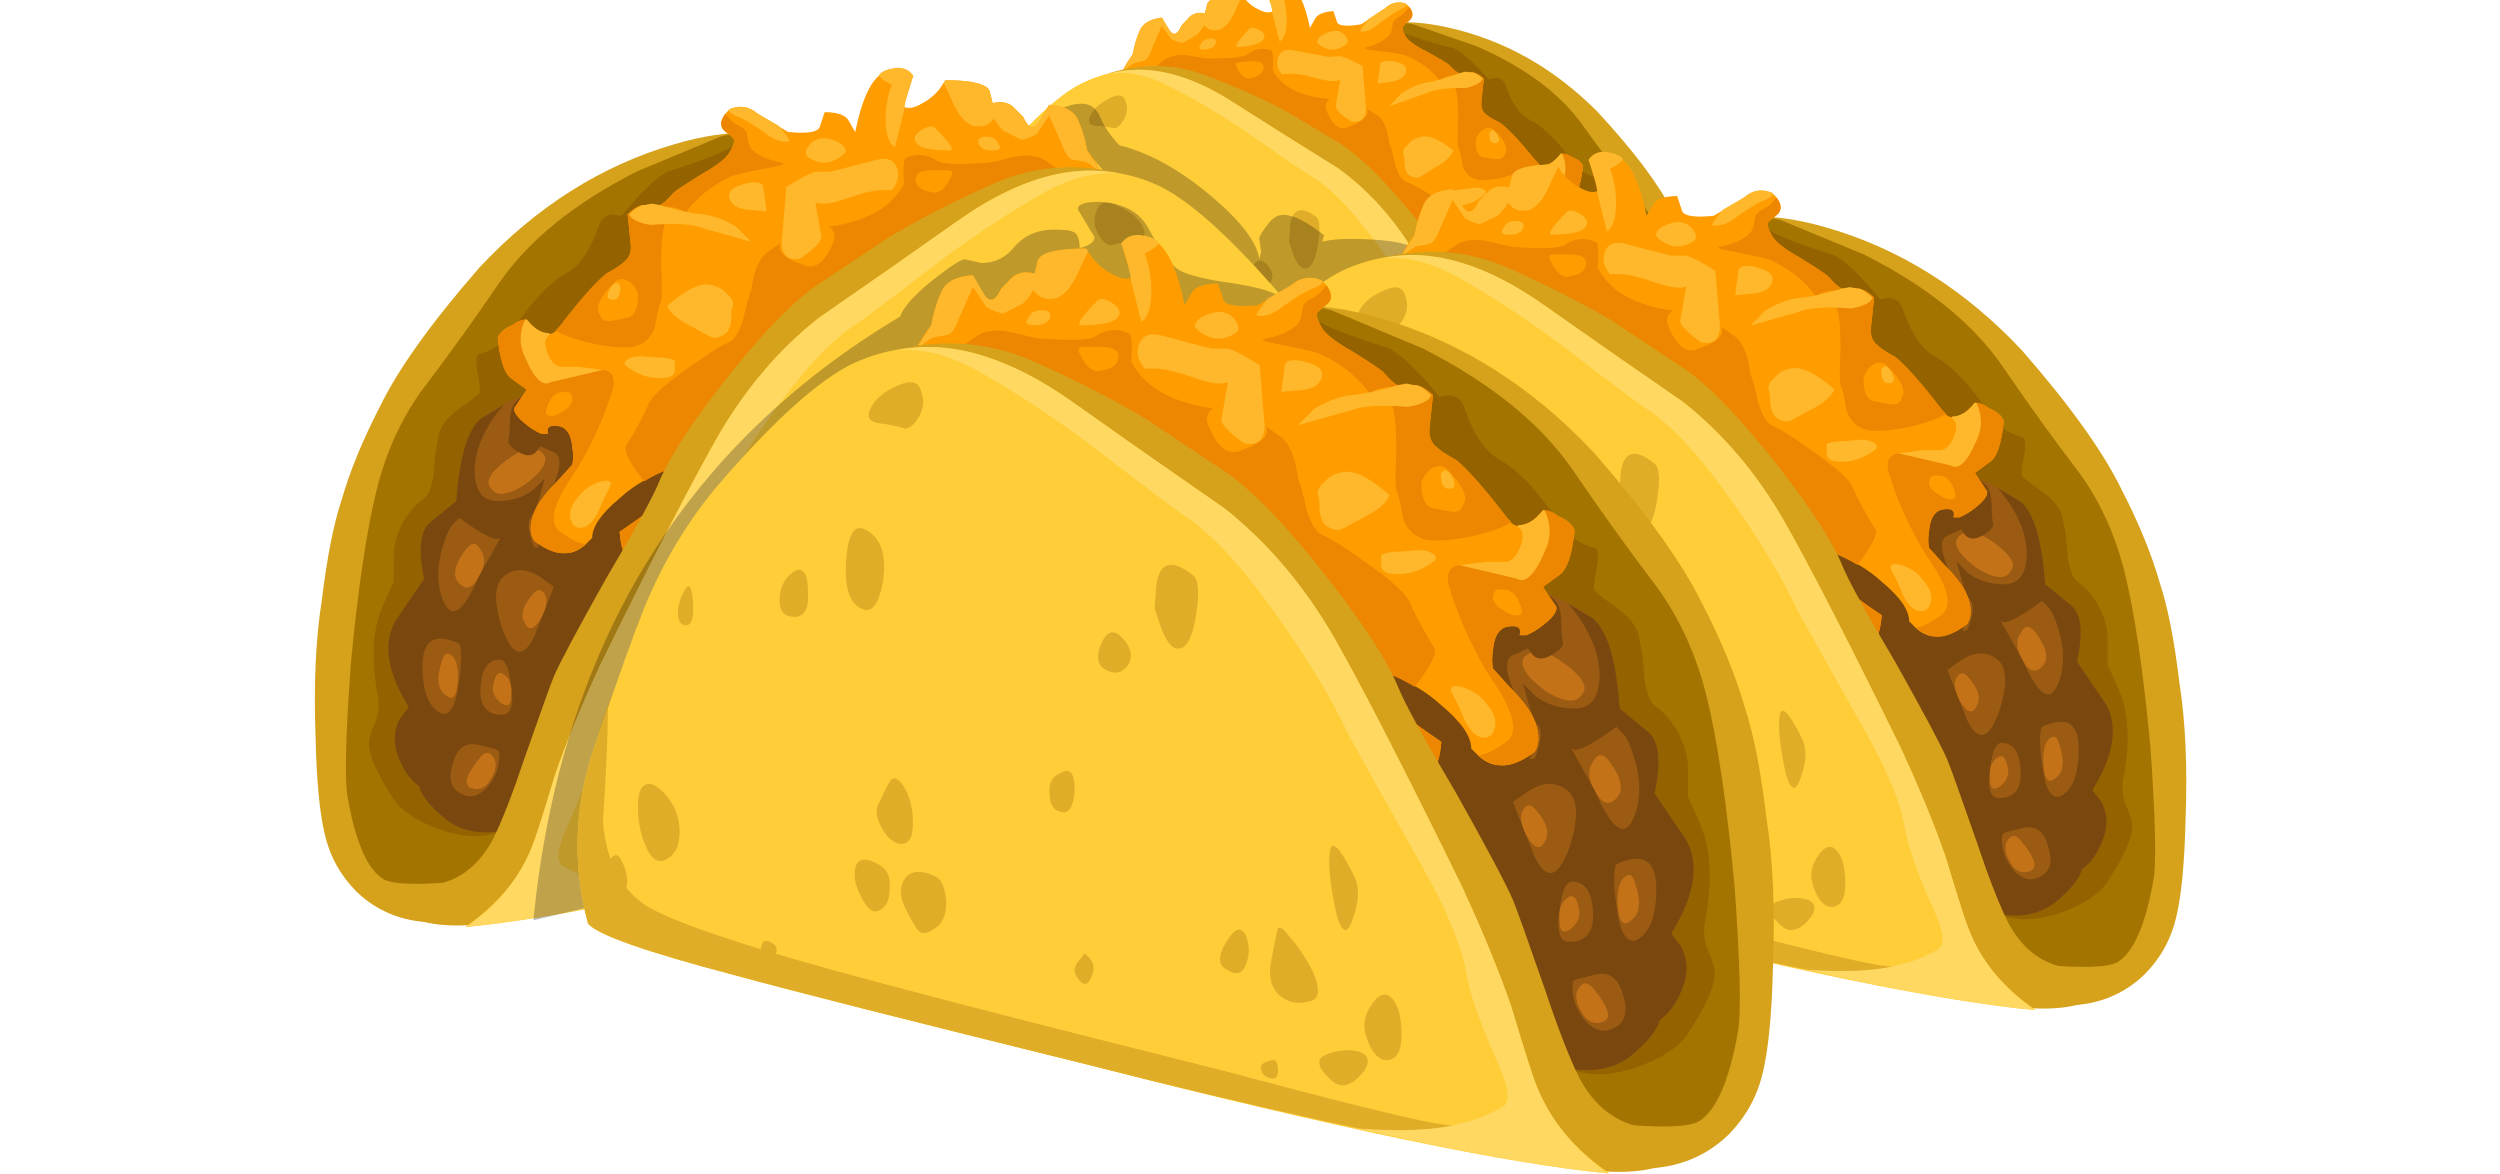 <?xml version="1.0" encoding="UTF-8"?>
<!DOCTYPE svg  PUBLIC '-//W3C//DTD SVG 1.1//EN'  'http://www.w3.org/Graphics/SVG/1.1/DTD/svg11.dtd'>
<svg enable-background="new 0 0 67.5 31.7" version="1.1" viewBox="0 0 67.5 31.7" xml:space="preserve" xmlns="http://www.w3.org/2000/svg" xmlns:xlink="http://www.w3.org/1999/xlink">
<symbol id="a" viewBox="-0.006 -25.335 32.298 25.341">
		<g clip-rule="evenodd" fill-rule="evenodd">
			<path d="m27.455-5.895c1.41-1.62 2.385-2.985 2.925-4.095 0.51-0.99 0.885-1.905 1.125-2.745 0.24-0.72 0.435-1.71 0.585-2.97 0.18-1.14 0.24-2.49 0.18-4.05-0.03-1.26-0.12-2.205-0.27-2.835-0.15-0.66-0.465-1.23-0.945-1.71-0.66-0.63-1.485-0.93-2.475-0.9-0.601 0-1.036 0.015-1.305 0.045l-0.225 0.09-10.575 21.735 1.125 0.99c1.11 0.54 2.475 0.57 4.095 0.09 2.16-0.63 4.08-1.845 5.76-3.645z" fill="#D6A11B"/>
			<path d="m20.345-2.025l2.475-1.035c1.83-0.93 3.18-2.025 4.05-3.285 0.69-1.02 1.455-2.085 2.295-3.195 0.6-0.84 1.035-1.8 1.305-2.88 0.3-1.2 0.555-2.925 0.765-5.175 0.15-2.1 0.18-3.405 0.09-3.915-0.24-1.35-0.6-2.16-1.08-2.43-0.3-0.15-1.08-0.165-2.34-0.045-15.75 7.2-22.635 11.655-20.655 13.365 0.93 0.78 1.545 0.99 1.845 0.63 0.15-0.21 0.195-0.48 0.135-0.81 0.72 1.11 1.515 2.265 2.385 3.465 1.8 2.37 3.165 3.795 4.095 4.275 1.11 0.6 2.01 0.975 2.7 1.125 0.6 0.12 1.245 0.09 1.935-0.09z" fill="#A37500"/>
			<path d="m28.669-10.935c0.06-0.24 0.105-0.6 0.135-1.08 0.06-0.39 0.165-0.629 0.315-0.72 0.21-0.15 0.405-0.375 0.585-0.675 0.18-0.36 0.27-0.675 0.27-0.945v-0.81l0.226-0.495c0.18-0.39 0.285-0.72 0.315-0.99 0.09-0.54 0.06-1.185-0.09-1.935-0.03-0.27 0-0.51 0.09-0.72 0.12-0.27 0.18-0.465 0.18-0.585 0.03-0.33-0.209-0.885-0.72-1.665-0.24-0.36-0.69-0.66-1.35-0.9-0.78-0.27-1.425-0.27-1.935 0-0.75 0.36-4.545 5.7-11.385 16.02l4.455 4.275c0.27-0.24 0.99-0.541 2.16-0.9 0.36-0.21 0.811-0.645 1.35-1.305l0.27 0.045c0.21-0.03 0.345-0.15 0.404-0.36 0.241-0.69 0.541-1.14 0.9-1.35 0.54-0.3 1.095-0.884 1.665-1.754 0.21-0.33 0.54-0.555 0.99-0.675 0.061-0.09 0.061-0.285 0-0.585-0.06-0.33-0.075-0.51-0.044-0.54 0.03-0.06 0.24-0.225 0.629-0.495 0.36-0.271 0.556-0.556 0.585-0.856z" fill="#946300"/>
			<path d="m18.5-3.87c0.9 0.03 1.35-0.195 1.35-0.675l0.36 0.045c0.33-0.03 0.705-0.165 1.125-0.405 0.66-0.36 1.335-1.214 2.025-2.564l0.675-0.135 0.36-0.27c0.271-0.18 0.615-0.69 1.035-1.53l0.765-0.27c0.541-0.24 0.945-0.465 1.215-0.675 0.39-0.33 0.63-1.14 0.72-2.43l0.765-0.629c0.3-0.24 0.36-0.795 0.18-1.665l0.855-1.26c0.36-0.66 0.225-1.5-0.405-2.52l0.27-0.36c0.15-0.3 0.18-0.615 0.09-0.945-0.15-0.48-0.375-0.825-0.675-1.035-0.06-0.27-0.33-0.6-0.81-0.99-0.48-0.36-1.11-0.45-1.89-0.271l-1.125-0.225c-0.48-0.089-0.99 0.016-1.53 0.315l-0.675 0.494c-1.8 0.39-3.6 0.78-5.4 1.17-3.63 0.81-5.505 1.275-5.625 1.395-0.15 0.15-0.66 0.975-1.53 2.475s-1.32 2.325-1.35 2.475l-1.215 8.1 2.295 2.655 0.9 0.045c0.45 0.03 1.29-0.06 2.52-0.27l0.54 0.135c0.39 0.09 0.72 0.12 0.99 0.09 0.419-0.03 0.9-0.255 1.439-0.675l0.36 0.18c0.361 0.12 0.826 0.195 1.396 0.225z" fill="#9C5B13"/>
			<path d="m28.58-19.035c0.36 0.18 0.54 0.645 0.54 1.395s-0.345 0.975-1.035 0.675c-0.12-0.03-0.135-0.405-0.045-1.125s0.27-1.035 0.54-0.945zm-1.125 4.05c0.479-1.11 0.839-1.335 1.08-0.675 0.15 0.39 0.165 0.84 0.045 1.35-0.12 0.45-0.241 0.735-0.36 0.855l-0.18 0.18c-0.689-0.51-1.095-0.705-1.215-0.585l0.63-1.125zm-0.945-3.24c-0.09-0.57 0-0.855 0.27-0.855 0.45 0 0.66 0.271 0.63 0.811-0.03 0.51-0.195 0.78-0.495 0.81-0.21 0.059-0.345-0.196-0.405-0.766zm0.36-2.25c0.03-0.27 0.15-0.525 0.36-0.765 0.24-0.24 0.48-0.3 0.72-0.18 0.33 0.15 0.42 0.45 0.27 0.9-0.12 0.479-0.39 0.66-0.81 0.54-0.27-0.06-0.435-0.105-0.495-0.135-0.061-0.03-0.075-0.15-0.045-0.36zm-0.09 3.96c0.27 0.84 0.225 1.365-0.135 1.575-0.27 0.18-0.585 0.165-0.945-0.045l-0.45-0.315 0.585-1.485c0.33-0.66 0.645-0.57 0.945 0.27zm-8.236 9.945c0.33-0.69 0.75-1.095 1.261-1.215 0.78-0.24 1.395-0.33 1.845-0.271l-0.18-0.494c-0.06-0.39 0.09-0.75 0.45-1.08 0.57-0.57 1.036-0.84 1.396-0.81l-0.18-0.495c-0.09-0.39-0.12-0.765-0.09-1.125 0.271-1.59 0.811-2.34 1.621-2.25l1.169 0.18c0.18 0.45 0.21 0.75 0.09 0.9-0.09 0.09-0.18 0.3-0.27 0.63l-0.135 0.495 0.36-0.36c0.3-0.21 0.645-0.315 1.035-0.315 0.45 0 0.675 0.315 0.675 0.945-0.03 0.63-0.315 1.26-0.855 1.89l0.675-0.405c0.39-0.33 0.63-1.14 0.72-2.43l0.765-0.629c0.3-0.24 0.36-0.795 0.18-1.665l0.855-1.26c0.36-0.66 0.225-1.5-0.405-2.52l0.27-0.36c0.15-0.3 0.18-0.615 0.09-0.945-0.15-0.48-0.375-0.825-0.675-1.035-0.06-0.27-0.33-0.6-0.81-0.99-0.48-0.36-1.11-0.45-1.89-0.271l-1.125-0.225c-0.48-0.089-0.99 0.016-1.53 0.315l-0.676 0.495-1.935 0.405c-1.53 3.24-2.685 5.67-3.465 7.29-1.35 2.85-2.16 4.38-2.43 4.59l-3.15 3.375c-1.44 0.81-2.325 1.38-2.656 1.71l0.811 0.9 0.9 0.045c0.45 0.03 1.29-0.06 2.52-0.27l0.63 0.135c0.09-0.24 0.33-0.465 0.72-0.675l1.035-0.495 0.271-0.36c0.27-0.21 0.584-0.315 0.945-0.315l0.81-0.045 0.358-0.99z" fill="#7A480F"/>
			<path d="m26.285-11.34c0.27-0.15 0.495-0.315 0.675-0.495 0.24-0.24 0.285-0.435 0.135-0.585-0.12-0.18-0.345-0.195-0.675-0.045-0.27 0.12-0.524 0.315-0.765 0.585-0.18 0.24-0.195 0.42-0.045 0.54s0.375 0.12 0.675 0z" fill="#C47217"/>
			<path d="m27.86-14.22c0.33-0.45 0.39-0.78 0.18-0.99s-0.405-0.135-0.584 0.225c-0.18 0.3-0.195 0.555-0.045 0.765 0.119 0.24 0.269 0.24 0.449 0z" fill="#C47217"/>
			<path d="m25.834-15.48c0.33-0.36 0.42-0.66 0.271-0.9-0.12-0.24-0.285-0.18-0.495 0.18-0.15 0.3-0.18 0.525-0.09 0.675s0.195 0.165 0.314 0.045z" fill="#C47217"/>
			<path d="m26.645-17.955c0.18 0.18 0.3 0.135 0.36-0.135 0.09-0.24 0.03-0.45-0.18-0.63-0.21-0.15-0.315-0.09-0.315 0.18-0.03 0.27 0.014 0.465 0.135 0.585z" fill="#C47217"/>
			<path d="m28.535-17.46c0.18-0.51 0.15-0.855-0.09-1.035-0.209-0.18-0.33-0.06-0.36 0.36-0.03 0.36 0.015 0.615 0.135 0.765 0.15 0.15 0.255 0.12 0.315-0.09z" fill="#C47217"/>
			<path d="m27.455-20.385c0.39-0.48 0.465-0.765 0.225-0.855-0.27-0.09-0.48 0.03-0.63 0.36-0.12 0.24-0.12 0.435 0 0.585s0.255 0.12 0.405-0.09z" fill="#C47217"/>
			<path d="m21.65-10.17l1.755 0.54c1.23 0.33 2.01 0.405 2.34 0.225 0.36-0.209 0.585-0.375 0.675-0.495s0.135-0.315 0.135-0.585c0-0.18 0.015-0.36 0.045-0.54 0-0.09-0.105-0.195-0.315-0.315s-0.375-0.12-0.495 0l-0.135 0.18-0.405-0.18c-0.27-0.12-0.195-0.585 0.225-1.395 0.18-0.36 0.27-0.735 0.27-1.125-0.03-0.45-0.225-0.75-0.585-0.9-0.63-0.3-1.155-0.015-1.575 0.854l-0.854 1.35-1.081 2.386z" fill="#7A480F"/>
			<path d="m23.09-4.32l-0.09-0.855c-0.03-0.24 0.03-0.42 0.18-0.54 0.09-0.09 0.27-0.21 0.54-0.36 0.3-0.24 0.75-0.75 1.35-1.53 0.241-0.39 0.57-0.33 0.99 0.18l0.45-0.18c0.21-0.09 0.345-0.21 0.405-0.36-0.061-0.6-0.18-0.99-0.36-1.17l-0.495-0.36 0.36-0.54c0.03-0.12-0.089-0.285-0.36-0.496-0.15-0.12-0.3-0.209-0.45-0.27h-0.18c0.06 0.21-0.06 0.285-0.36 0.225-0.209-0.061-0.33-0.27-0.36-0.63-0.03-0.18-0.03-0.345 0-0.495l0.405-0.45c0.33-0.33 0.555-0.615 0.675-0.855 0.18-0.39 0.195-0.705 0.044-0.945-0.36-0.27-0.675-0.39-0.945-0.36-0.18 0-0.36 0.075-0.54 0.225l-0.225 0.225c0 0.33-0.27 0.72-0.81 1.17-0.39 0.36-0.87 0.645-1.44 0.855s-0.765 0.165-0.584-0.135c0.24-0.39 0.915-0.96 2.025-1.71-0.061-0.81-0.375-1.23-0.945-1.26-0.33-0.03-0.69 0.21-1.08 0.72l-0.496 0.765c-2.549 0.09-4.275 0.06-5.175-0.09-0.66-0.12-1.56 0.015-2.7 0.405-1.02 0.36-1.95 0.81-2.79 1.35-0.96 0.6-1.44 3.135-1.44 7.605 0 0.27 0.15 0.646 0.45 1.125 0.12 0.24 0.255 0.45 0.404 0.63 0.061 0.33 0.15 0.63 0.271 0.9 0.12 0.271 0.405 0.42 0.854 0.45l0.315-0.54c0.15-0.21 0.3-0.15 0.45 0.18l0.315 0.315c0.15 0.12 0.345 0.15 0.585 0.09l0.09 0.36c0.09 0.21 0.525 0.315 1.305 0.315l0.18-0.271c0.15-0.18 0.315-0.314 0.495-0.404 0.24-0.15 0.435-0.18 0.585-0.09l-0.133 0.316-0.18 0.585 0.225 0.135c0.21 0.06 0.42 0.045 0.63-0.045 0.36-0.15 0.645-0.735 0.855-1.755l0.18 0.315c0.09 0.18 0.33 0.27 0.72 0.27l0.135-0.405c0.03-0.18 0.345-0.24 0.945-0.18l0.9 0.54c0.24 0.21 0.51 0.255 0.81 0.135 0.27-0.24 0.33-0.45 0.18-0.63-0.15-0.12-0.24-0.195-0.27-0.225-0.06-0.06-0.03-0.195 0.09-0.405 0.09-0.18 0.375-0.405 0.855-0.675 0.48-0.3 0.75-0.48 0.81-0.54 0.18-0.21 0.315-0.33 0.405-0.36h0.495c0.15-0.03 0.299-0.12 0.45-0.27z" fill="#FF9D00"/>
			<path d="m23.9-7.29c0.15 0.21 0 0.54-0.45 0.99-0.12 0.09-0.255 0.09-0.405 0-0.15-0.12-0.24-0.255-0.27-0.405 0-0.42 0.12-0.645 0.36-0.675 0.12-0.03 0.285-0.06 0.495-0.09 0.15 0 0.24 0.06 0.27 0.18zm-0.81 2.97l-0.09-0.855c-0.03-0.24 0.03-0.42 0.18-0.54 0.09-0.09 0.27-0.21 0.54-0.36 0.3-0.24 0.75-0.75 1.35-1.53l0.136-0.135c-0.15-0.12-0.465-0.24-0.945-0.36-0.51-0.12-0.945-0.165-1.305-0.135-0.331 0.06-0.556 0.255-0.676 0.585-0.06 0.39-0.12 0.645-0.18 0.765-0.03 0.06-0.03 0.42 0 1.08 0 0.66-0.045 1.08-0.135 1.26l0.315 0.045c0.45 0 0.675 0.06 0.675 0.18 0 0.15-0.285 0.225-0.855 0.225-0.36 0-0.6-0.06-0.72-0.18-0.3 0.42-0.72 0.765-1.26 1.035-0.09 0.061-0.45 0.15-1.08 0.271-0.51 0.089-0.66 0.15-0.45 0.18 0.42 0.09 0.705 0.225 0.855 0.405 0.06 0.06 0.105 0.21 0.135 0.45 0.03 0.09 0.105 0.165 0.225 0.225 0.149 0.06 0.285 0.18 0.404 0.36 0.15-0.21 0.166-0.375 0.045-0.495-0.15-0.12-0.24-0.195-0.27-0.225-0.06-0.06-0.03-0.195 0.09-0.405 0.09-0.18 0.375-0.405 0.855-0.675 0.48-0.3 0.75-0.48 0.81-0.54 0.18-0.21 0.315-0.33 0.405-0.36h0.495c0.151-0.031 0.3-0.121 0.451-0.271z" fill="#ED8600"/>
			<path d="m14.584-3.375c0.061 0.24-0.09 0.36-0.45 0.36h-0.495c-0.12 0-0.15-0.06-0.09-0.18 0.18-0.39 0.39-0.54 0.63-0.45 0.211 0.03 0.346 0.12 0.405 0.27zm4.006-1.8l-0.046 0.045 0.496-0.36c0.21-0.21 0.345-0.57 0.405-1.08 0.06-0.12 0.135-0.39 0.225-0.81 0.12-0.42 0.271-0.66 0.45-0.72 0.27-0.12 0.69-0.39 1.26-0.81 0.63-0.45 0.99-0.78 1.08-0.99 0.12-0.3 0.345-0.72 0.675-1.26 0.06-0.15-0.12-0.496-0.54-1.035-0.39 0.24-0.735 0.39-1.035 0.45s-0.39-0.016-0.27-0.225c0.24-0.39 0.915-0.96 2.025-1.71-0.061-0.81-0.375-1.23-0.945-1.26-0.33-0.03-0.69 0.21-1.08 0.72l-0.496 0.765c-1.859 0.06-3.345 0.06-4.455 0-4.92 6.24-7.185 9.48-6.795 9.72 0.181 0.12 0.406 0.315 0.676 0.585 0.27 0.24 0.495 0.405 0.675 0.495 0.241 0.09 0.496 0.105 0.765 0.045 0.48-0.12 0.75-0.18 0.81-0.18 0.84-0.06 1.335-0.045 1.485 0.045 0.3 0.209 0.615 0.24 0.945 0.089 0.06-0.06 0.075-0.314 0.045-0.765 0.15-0.27 0.345-0.495 0.585-0.675 0.42-0.3 0.96-0.495 1.62-0.585-0.18-0.12-0.21-0.3-0.09-0.54 0.24-0.54 0.525-0.735 0.855-0.585 0.54 0.181 0.765 0.391 0.675 0.631z" fill="#ED8600"/>
			<path d="m24.8-9.585c-0.06-0.03-0.09-0.105-0.09-0.225 0.03-0.12 0.12-0.225 0.271-0.315 0.18-0.12 0.314-0.165 0.405-0.135 0.12 0 0.135 0.105 0.045 0.315-0.06 0.18-0.165 0.3-0.315 0.36-0.181 0.03-0.286 0.03-0.316 0zm1.305 2.16c0.12 0 0.255-0.061 0.405-0.18 0.21-0.09 0.345-0.21 0.405-0.36-0.061-0.6-0.18-0.99-0.36-1.17l-0.495-0.36 0.36-0.54c0.03-0.12-0.089-0.285-0.36-0.496-0.15-0.12-0.3-0.209-0.45-0.27h-0.18c0.06 0.21-0.06 0.285-0.36 0.225-0.209-0.061-0.33-0.27-0.36-0.63-0.03-0.18-0.03-0.345 0-0.495l0.405-0.45c0.33-0.33 0.555-0.615 0.675-0.855 0.18-0.39 0.195-0.705 0.044-0.945-0.36-0.27-0.675-0.39-0.945-0.36-0.15 0-0.345 0.09-0.585 0.27 0.18 0 0.435 0.12 0.765 0.36s0.225 0.765-0.314 1.575c-0.3 0.42-0.615 1.02-0.945 1.8-0.18 0.48-0.285 0.795-0.315 0.945-0.03 0.27 0.075 0.42 0.315 0.45 0.63 0 1.095-0.09 1.396-0.271 0.15-0.089 0.27-0.089 0.36 0 0.03 0.06 0.135 0.225 0.315 0.495 0.299 0.332 0.374 0.752 0.224 1.262z" fill="#ED8600"/>
			<path d="m13.73-0.36l0.045-0.09-0.18-0.36c-0.209-0.54-0.45-0.84-0.72-0.9-0.18-0.03-0.33 0-0.45 0.09l-0.135 0.135c-0.03-0.09-0.12-0.21-0.271-0.36l-0.54-0.271c-0.15 0.03-0.3 0.09-0.45 0.18l-0.36 0.54-0.36-0.81c-0.119-0.329-0.239-0.494-0.359-0.494l-0.27-0.045c-0.12 0-0.33-0.15-0.63-0.45l0.494 0.765c0.061 0.33 0.15 0.63 0.271 0.9 0.12 0.271 0.405 0.42 0.854 0.45l0.315-0.54c0.15-0.21 0.3-0.15 0.45 0.18l0.315 0.315c0.15 0.12 0.345 0.15 0.585 0.09l0.09 0.36c0.091 0.21 0.526 0.315 1.306 0.315z" fill="#FFB82B"/>
			<path d="m15.215 0c0.21-0.03 0.36-0.09 0.45-0.18 0.06-0.06-0.061-0.165-0.36-0.314 0.12-0.3 0.18-0.646 0.18-1.036 0-0.419-0.09-0.69-0.27-0.81l-0.27 1.08c-0.03 0.27-0.12 0.615-0.27 1.035 0.12 0.18 0.3 0.255 0.54 0.225z" fill="#FFB82B"/>
			<path d="m18.41-3.51l0.135-1.621c0-0.39-0.18-0.555-0.54-0.495-0.39 0.27-0.6 0.48-0.63 0.63l0.18 1.035c-0.15-0.09-0.48-0.045-0.99 0.135-0.33 0.12-0.63 0.195-0.9 0.225h-0.36c-0.15 0.18-0.21 0.36-0.18 0.54 0.06 0.36 0.315 0.465 0.765 0.315l1.215-0.315h0.405c0.12 1e-3 0.42-0.149 0.9-0.449z" fill="#FFB82B"/>
			<path d="m18.32-2.16c-0.03 0 0.075 0.149 0.315 0.45l0.63 0.36c0.24 0.21 0.51 0.255 0.81 0.135l0.045-0.045c-0.03-0.06-0.12-0.12-0.27-0.18-0.12-0.03-0.375-0.18-0.765-0.45-0.3-0.24-0.555-0.33-0.765-0.27z" fill="#FFB82B"/>
			<path d="m22.415-4.635c-0.721 0.06-1.23 0.03-1.53-0.09l-1.44-0.405 0.45 0.45c0.36 0.21 0.69 0.33 0.99 0.36 0.33 0.03 0.75 0.12 1.26 0.27l0.225 0.044 0.225-0.044h0.045c0.12-0.03 0.255-0.12 0.405-0.27-0.06-0.15-0.27-0.255-0.63-0.315z" fill="#FFB82B"/>
			<path d="m19.895-3.51c0.18-0.09 0.24-0.21 0.18-0.36-0.06-0.18-0.24-0.285-0.54-0.315l-0.54-0.045 0.09 0.675c0 0.12 0.09 0.18 0.271 0.18 0.149 0 0.329-0.045 0.539-0.135z" fill="#FFB82B"/>
			<path d="m17.375-2.07c0.18-0.03 0.315-0.12 0.405-0.27s0.075-0.255-0.045-0.315c-0.33-0.209-0.66-0.18-0.99 0.09-0.12 0.09-0.105 0.195 0.045 0.315 0.18 0.12 0.375 0.18 0.585 0.18z" fill="#FFB82B"/>
			<path d="m14.044-1.755c0.09 0.061 0.225 0.031 0.405-0.089s0.225-0.24 0.135-0.36c-0.09-0.15-0.42-0.225-0.99-0.225-0.149-1e-3 1e-3 0.224 0.45 0.674z" fill="#FFB82B"/>
			<path d="m20.705-6.39c0.299 0.03 0.705-0.18 1.214-0.63-0.089-0.21-0.314-0.405-0.675-0.585l-0.584-0.315c-0.12-0.06-0.255-0.045-0.405 0.045-0.12 0.06-0.195 0.21-0.225 0.45 0 0.21-0.015 0.345-0.045 0.405-0.03 0.12 0.03 0.24 0.18 0.36 0.12 0.15 0.299 0.24 0.54 0.27z" fill="#FFB82B"/>
			<path d="m23.584-6.48c0.12-0.21 0.12-0.33 0-0.36-0.15-0.03-0.24 0.045-0.27 0.225-0.03 0.15 0 0.24 0.09 0.271 0.061-1e-3 0.121-0.046 0.18-0.136z" fill="#FFB82B"/>
			<path d="m25.475-7.965l-0.09 0.09v0.045c0.24 0 0.465 0.135 0.675 0.405h0.045c0.18-0.39 0.18-0.765 0-1.125-0.271-0.63-0.525-0.87-0.765-0.72l-1.53 0.36 0.72 0.09h0.54c0.15 0.03 0.271 0.15 0.36 0.36s0.105 0.375 0.045 0.495z" fill="#FFB82B"/>
			<path d="m22.685-8.505c0.21 0 0.36-0.045 0.45-0.135 0.06-0.06 0.045-0.12-0.045-0.18-0.36-0.27-0.75-0.375-1.17-0.315-0.15 0.03-0.225 0.105-0.225 0.225v0.225c-0.03 0.06 0.075 0.105 0.315 0.135 0.119 0 0.344 0.015 0.675 0.045z" fill="#FFB82B"/>
			<path d="m24.53-12.645c0.21-0.241 0.285-0.466 0.225-0.675-0.06-0.21-0.195-0.285-0.405-0.225-0.15 0.06-0.285 0.21-0.405 0.45-0.149 0.36-0.255 0.585-0.314 0.675-0.12 0.21-0.045 0.285 0.225 0.225 0.299-0.09 0.523-0.24 0.674-0.45z" fill="#FFB82B"/>
			<path d="m12.515-2.025c0.21 0 0.285-0.075 0.225-0.225-0.06-0.12-0.195-0.18-0.405-0.18s-0.27 0.06-0.18 0.18c0.06 0.15 0.18 0.225 0.36 0.225z" fill="#FFB82B"/>
			<path d="m26.105-20.34c0.36-1.08 0.675-1.89 0.945-2.43 0.39-0.72 0.93-1.155 1.62-1.305 0.36-0.09 0.675-0.09 0.945 0l-0.315-1.035c-0.3-0.12-0.705-0.18-1.215-0.18-0.99 0-1.95 0.285-2.879 0.855-1.11 0.66-4.996 3.345-11.655 8.055-3.33 2.34-6.54 4.62-9.63 6.84l3.285 5.895 1.53 0.585c1.26 0.27 2.46 0.15 3.6-0.36 1.2-0.54 2.22-1.065 3.06-1.575 0.09-0.061 0.811-0.54 2.161-1.44 0.75-0.54 1.649-1.485 2.7-2.834 0.96-1.23 1.59-2.206 1.89-2.925 0.18-0.45 0.706-1.41 1.575-2.88 0.84-1.5 1.35-2.46 1.53-2.88 0.088-0.211 0.373-1.006 0.853-2.386z" fill="#D6A11B"/>
			<path d="m23.855-17.55c0.57-1.23 1.02-2.325 1.35-3.285 0.36-1.2 0.585-1.905 0.675-2.115 0.36-0.93 1.02-1.725 1.98-2.385-2.67 0.24-7.35 1.215-14.04 2.925-4.86 1.2-8.055 2.01-9.585 2.43-2.4 0.63-3.72 1.095-3.96 1.395-0.45 1.68-0.36 3.36 0.27 5.04 0.54 1.59 0.96 2.76 1.26 3.51 0.51 1.23 1.17 2.325 1.979 3.285 1.501 1.74 2.716 2.835 3.646 3.285 1.83 0.84 3.825 0.479 5.985-1.08 1.14-0.81 2.49-1.755 4.05-2.835 1.17-0.93 2.16-2.1 2.97-3.51 0.75-1.32 1.89-3.54 3.42-6.66z" fill="#FFCD38"/>
			<path d="m1.895-18.135c0.84-0.48 2.896-1.155 6.165-2.025 1.89-0.51 4.996-1.305 9.315-2.385 3.03-0.811 4.965-1.291 5.805-1.44 0.78-0.12 1.395-0.09 1.845 0.09 0.479 0.209 0.72-0.166 0.72-1.125-3.48 0.6-7.455 1.47-11.925 2.61-4.86 1.2-8.055 2.01-9.585 2.43-2.4 0.63-3.72 1.095-3.96 1.395-0.45 1.68-0.36 3.36 0.27 5.04l0.27 0.81c0-0.69-0.045-1.725-0.135-3.105 0.09-1.08 0.495-1.845 1.215-2.295z" fill="#E0AD29"/>
			<path d="m23.99-19.935c-0.12 0.78-0.6 1.89-1.44 3.33-1.11 1.98-1.68 3-1.71 3.06-0.45 0.96-1.065 1.995-1.845 3.105-0.96 1.38-1.815 2.325-2.564 2.835-0.241 0.15-1.02 0.735-2.34 1.755-1.02 0.78-2.025 1.455-3.015 2.025-0.87 0.541-1.68 0.78-2.43 0.72 1.41 0.3 3-0.18 4.771-1.44 1.14-0.81 2.49-1.755 4.05-2.835 1.17-0.93 2.16-2.1 2.97-3.51 0.75-1.32 1.89-3.54 3.42-6.66 0.57-1.23 1.02-2.325 1.35-3.285 0.36-1.2 0.585-1.905 0.675-2.115 0.36-0.93 1.005-1.725 1.935-2.385-1.74 0.18-3.99 0.585-6.75 1.215 1.2-0.09 2.115-0.045 2.745 0.135 0.33 0.06 0.69 0.195 1.08 0.405 0.3 0.09 0.285 0.495-0.045 1.215-0.482 1.08-0.767 1.89-0.857 2.43z" fill="#FFD861"/>
			<path d="m7.925-8.055c0.3-0.24 0.405-0.675 0.315-1.305-0.12-0.63-0.315-0.87-0.585-0.72-0.33 0.15-0.465 0.6-0.405 1.35 0.06 0.78 0.285 1.005 0.675 0.675z" fill="#E0AD29"/>
			<path d="m5.9-9.045c0.21 0.06 0.315-0.135 0.315-0.585 0.03-0.45-0.09-0.675-0.36-0.675-0.3 0-0.435 0.18-0.405 0.54 0.03 0.33 0.18 0.57 0.45 0.72z" fill="#E0AD29"/>
			<path d="m20.975-17.325c0.12-0.27 0.12-0.6 0-0.99s-0.225-0.525-0.315-0.405c-0.09 0.06-0.18 0.345-0.27 0.855s-0.12 0.9-0.09 1.17c0.03 0.42 0.255 0.21 0.675-0.63z" fill="#E0AD29"/>
			<path d="m19.85-20.655c-0.33-0.12-0.615-0.089-0.855 0.09-0.27 0.21-0.36 0.54-0.27 0.99 0.09 0.479 0.15 0.765 0.18 0.855 0.06 0.06 0.165-0.015 0.315-0.225 0.24-0.27 0.45-0.585 0.63-0.945 0.18-0.42 0.18-0.675 0-0.765z" fill="#E0AD29"/>
			<path d="m18.05-18.945c0.09-0.24 0.09-0.48 0-0.72-0.09-0.27-0.255-0.33-0.495-0.18-0.271 0.12-0.286 0.375-0.045 0.765 0.24 0.39 0.42 0.435 0.54 0.135z" fill="#E0AD29"/>
			<path d="m16.61-9.18c0.15-0.12 0.18-0.465 0.09-1.035-0.09-0.6-0.24-0.915-0.45-0.945-0.18-0.03-0.345 0.15-0.495 0.54l-0.18 0.54 0.045 0.63c0.089 0.63 0.42 0.72 0.99 0.27z" fill="#E0AD29"/>
			<path d="m14.675-10.845c0.27-0.271 0.33-0.525 0.18-0.765-0.15-0.21-0.345-0.255-0.585-0.135s-0.285 0.36-0.135 0.72c0.15 0.33 0.33 0.39 0.54 0.18z" fill="#E0AD29"/>
			<path d="m8.78-4.005c0.27 0.09 0.435 0.015 0.495-0.225 0.09-0.24 0.06-0.48-0.09-0.72-0.12-0.18-0.24-0.27-0.36-0.27-0.18 0.06-0.39 0.105-0.63 0.135-0.33 0.03-0.42 0.18-0.27 0.45s0.435 0.48 0.855 0.63z" fill="#E0AD29"/>
			<path d="m2.345-15.075c0.27-0.3 0.405-0.646 0.405-1.035 0-0.39-0.135-0.645-0.405-0.765-0.209-0.09-0.39 0.061-0.54 0.45-0.12 0.3-0.18 0.63-0.18 0.99 0 0.33 0.06 0.524 0.18 0.584 0.12 0.091 0.3 0.016 0.54-0.224z" fill="#E0AD29"/>
			<path d="m1.175-16.875c0.21-0.39 0.21-0.75 0-1.08s-0.36-0.135-0.45 0.585c-0.03 0.18 0.015 0.345 0.135 0.495 0.12 0.18 0.225 0.18 0.315 0z" fill="#E0AD29"/>
			<path d="m9.68-17.325c0.15-0.09 0.24-0.315 0.27-0.675 0-0.36-0.105-0.6-0.315-0.72-0.21-0.15-0.36-0.165-0.45-0.045-0.06 0.061-0.18 0.271-0.36 0.63-0.15 0.33-0.135 0.6 0.045 0.81 0.18 0.18 0.45 0.18 0.81 0z" fill="#E0AD29"/>
			<path d="m8.645-16.425c-0.18 0.06-0.33 0.21-0.45 0.45-0.15 0.27-0.165 0.495-0.045 0.675 0.12 0.27 0.21 0.45 0.27 0.54 0.09 0.15 0.21 0.12 0.36-0.09 0.18-0.27 0.27-0.615 0.27-1.035s-0.135-0.6-0.405-0.54z" fill="#E0AD29"/>
			<path d="m8.15-17.01c0.21-0.12 0.3-0.33 0.27-0.63 0-0.299-0.089-0.495-0.27-0.585-0.15-0.09-0.3 0-0.45 0.27-0.15 0.271-0.225 0.495-0.225 0.675 0 0.45 0.225 0.54 0.675 0.27z" fill="#E0AD29"/>
			<path d="m13.01-14.535c0.27 0.18 0.405 0.03 0.405-0.45-0.03-0.45-0.15-0.645-0.36-0.585-0.21 0.03-0.315 0.195-0.315 0.495-0.03 0.27 0.06 0.45 0.27 0.54z" fill="#E0AD29"/>
			<path d="m13.685-19.395c0.24-0.18 0.3-0.391 0.18-0.63-0.09-0.24-0.21-0.255-0.36-0.045-0.12 0.15-0.12 0.3 0 0.45l0.18 0.225z" fill="#E0AD29"/>
			<path d="m5.27-19.125c0.12-0.09 0.136-0.195 0.045-0.315-0.06-0.12-0.15-0.165-0.27-0.135s-0.15 0.15-0.09 0.36c0.03 0.18 0.135 0.21 0.315 0.09z" fill="#E0AD29"/>
			<path d="m2.885-9.585c0.12 0.21 0.195 0.105 0.225-0.315s-0.03-0.63-0.18-0.63-0.225 0.105-0.225 0.315 0.06 0.42 0.18 0.63z" fill="#E0AD29"/>
			<path d="m21.875-20.52c0.21-0.12 0.33-0.405 0.36-0.855 0.03-0.479-0.045-0.765-0.225-0.855s-0.345-0.045-0.495 0.135c-0.12 0.15-0.21 0.36-0.27 0.63-0.03 0.24 0.03 0.465 0.18 0.675 0.15 0.24 0.3 0.33 0.45 0.27z" fill="#E0AD29"/>
			<path d="m21.11-22.05c0.24-0.09 0.285-0.255 0.135-0.495-0.18-0.241-0.36-0.375-0.54-0.405-0.15-0.03-0.315 0.06-0.496 0.27-0.149 0.15-0.21 0.285-0.18 0.405 0.03 0.09 0.165 0.165 0.405 0.225 0.241 0.06 0.465 0.06 0.676 0z" fill="#E0AD29"/>
			<path d="m18.725-22.275c0.12 0.03 0.18-0.06 0.18-0.27 0-0.18-0.06-0.255-0.18-0.225-0.15 0.03-0.24 0.105-0.27 0.225-0.06 0.12 0.03 0.21 0.27 0.27z" fill="#E0AD29"/>
		</g>
</symbol>
		<use transform="matrix(.7 -.05 0 -.7 23.9 .25)" x="-0.006" y="-25.335" width="32.298" height="25.341" xlink:href="#a"/>
		<path d="m34.65 5.8c0.267 0 0.633 0.184 1.1 0.55l-0.05 0.175c0.214-0.05 0.447-0.075 0.7-0.075 0.699 0 1.216 0.05 1.55 0.15 0.566 0.2 1.133 0.6 1.7 1.2-0.5 0.267-1.534 0.934-3.101 2-1.267 0.867-2.033 1.3-2.3 1.3-0.767 0-1.633-0.117-2.6-0.35-0.164-0.039-0.313-0.08-0.45-0.125-0.833-0.231-1.25-0.49-1.25-0.775 0.3-0.8 0.45-1.333 0.45-1.6 0.167-0.633 0.25-1.033 0.25-1.2 0-0.267-0.133-0.767-0.4-1.5-0.038-0.113-0.079-0.23-0.125-0.35-0.037-0.115-0.079-0.231-0.124-0.35l-0.6-0.7c-0.167-0.2-0.417-0.367-0.75-0.5-0.367-0.133-0.55-0.217-0.55-0.25 0.066-0.133 0.2-0.267 0.4-0.4 0.267-0.133 0.5-0.2 0.7-0.2 0.233 0 0.4 0.117 0.5 0.35 0.073 0.185 0.189 0.376 0.35 0.575 0.054 0.066 0.112 0.133 0.175 0.2 0.77 0.185 1.578 0.627 2.425 1.325 0.841 0.702 1.291 1.285 1.35 1.75l0.05-0.2-0.05-0.35c0-0.067 0.066-0.184 0.2-0.35 0.133-0.2 0.283-0.3 0.45-0.3zm-4.75-1.1h0.05c-0.02-0.033-0.037-0.066-0.05-0.1v0.1z" clip-rule="evenodd" fill-opacity=".251" fill-rule="evenodd"/>
		<use transform="matrix(-.916 -.001 .001 -.916 38.1 1.85)" x="-0.006" y="-25.335" width="32.298" height="25.341" xlink:href="#a"/>
		<use transform="matrix(.916 -.003 0 -.916 29.45 4.15)" x="-0.006" y="-25.335" width="32.298" height="25.341" xlink:href="#a"/>
		<path d="m32 10.05c-0.211 0.145-0.478 0.336-0.8 0.575-0.806 0.607-1.956 1.515-3.45 2.725-2.3 1.9-3.767 3.183-4.4 3.85-0.9 0.967-1.883 2.1-2.95 3.399-0.833 1.034-1.35 1.7-1.55 2-0.3 0.434-0.783 0.817-1.45 1.15-0.2 0.1-0.367 0.2-0.5 0.3-0.1 0.066-0.167 0.15-0.2 0.25l-2.3 0.55c0.733-7.366 4.033-12.8 9.9-16.3 0.1-0.267 0.4-0.6 0.9-1 0.467-0.366 0.75-0.549 0.85-0.549l0.45 0.1c0.367 0 0.667-0.15 0.9-0.45 0.267-0.3 0.617-0.45 1.05-0.45 0.267 0 0.433 0.017 0.5 0.05 0.133 0.033 0.2 0.183 0.2 0.45 0.267-0.067 0.4-0.167 0.4-0.3l-0.45-0.75c0-0.133 0.183-0.2 0.55-0.2 0.225 0 0.425 0.033 0.6 0.1 0.328 0.099 0.578 0.299 0.75 0.6 0.333 0.633 0.617 1.017 0.85 1.15s0.717 0.25 1.45 0.35c0.634 0.1 1.05 0.217 1.25 0.35-0.133 0.3-0.533 0.683-1.2 1.15-0.7 0.467-1.15 0.767-1.35 0.9z" clip-rule="evenodd" fill-opacity=".251" fill-rule="evenodd"/>
		<use transform="matrix(1 0 0 -1 15.6 6.35)" x="-0.006" y="-25.335" width="32.298" height="25.341" xlink:href="#a"/>
</svg>
